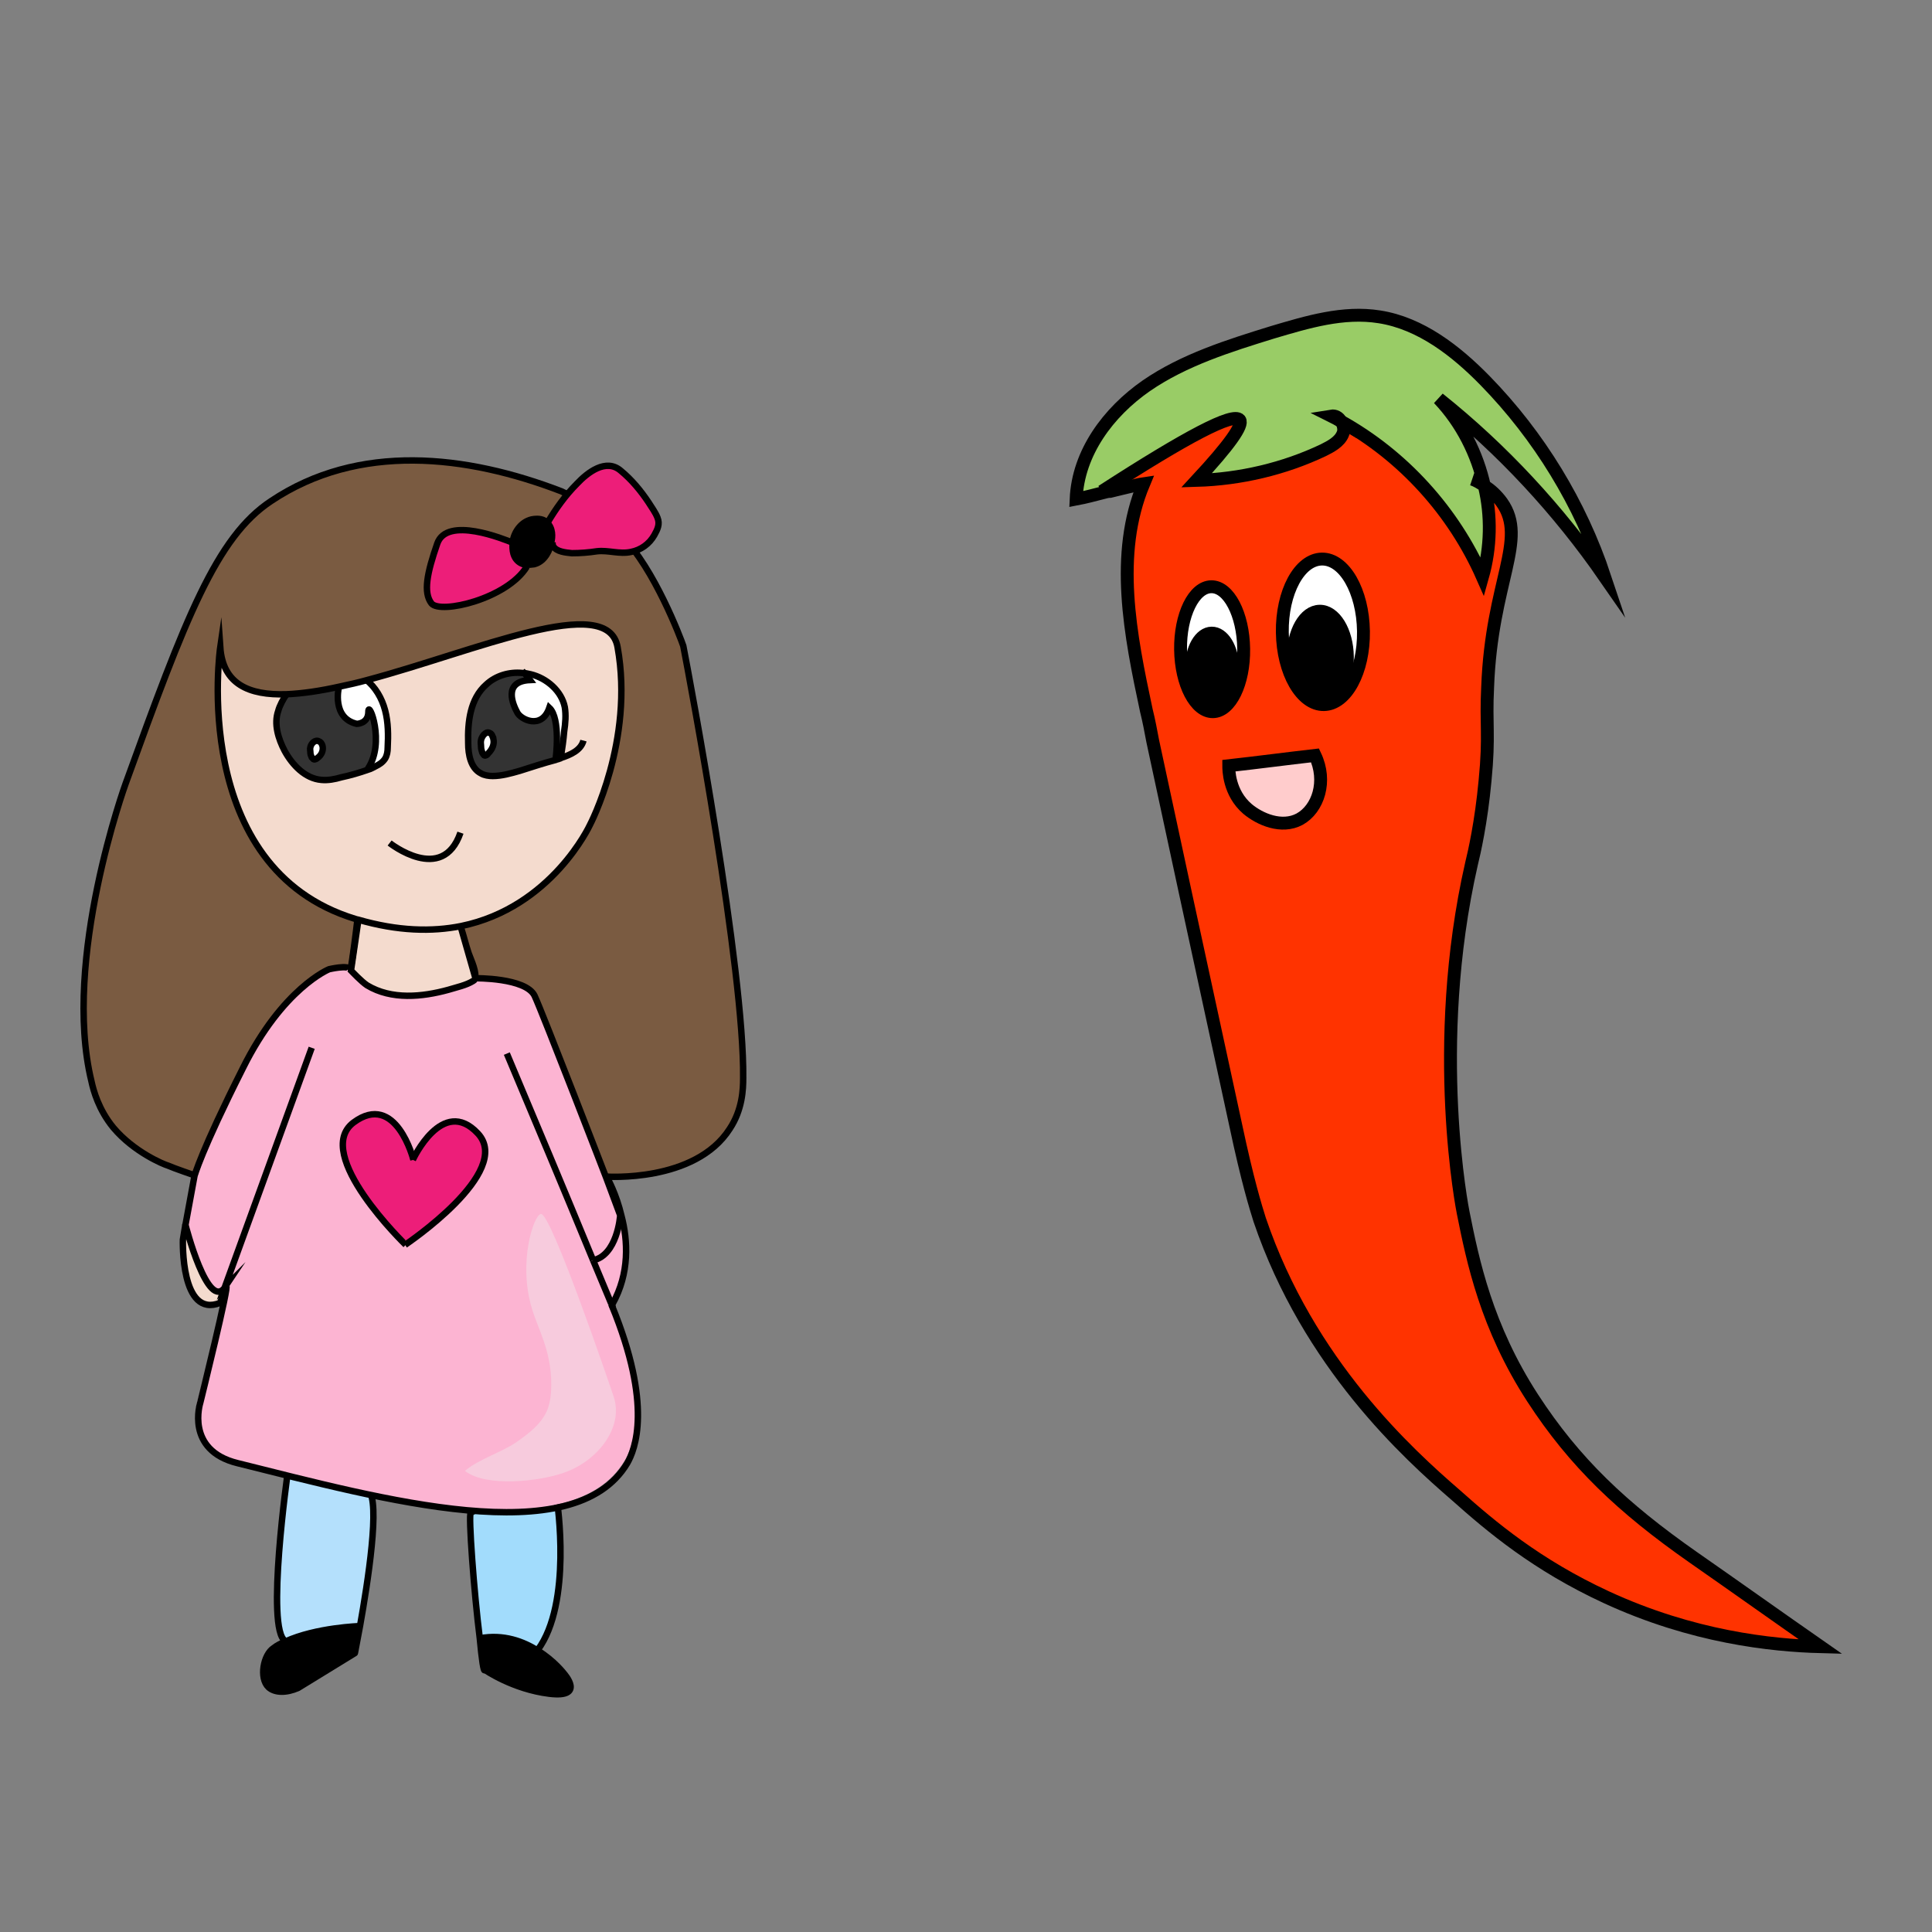 <?xml version="1.0" encoding="utf-8"?>
<!-- Generator: Adobe Illustrator 21.1.0, SVG Export Plug-In . SVG Version: 6.00 Build 0)  -->
<svg version="1.1" id="Layer_1" xmlns="http://www.w3.org/2000/svg" xmlns:xlink="http://www.w3.org/1999/xlink" x="0px" y="0px"
	 viewBox="0 0 300 300" style="enable-background:new 0 0 300 300;" xml:space="preserve">
<rect x="0" y="0" width="300" height="300" fill="#808080" stroke="none"/>
<style type="text/css">
	.st0{fill:#B4E0FC;}
	.st1{fill:none;stroke:#000000;stroke-miterlimit:10;}
	.st2{fill:#A2DCFC;}
	.st3{fill:#FCB4D2;}
	.st4{fill:#F4DBCE;}
	.st5{fill:#FFFFFF;}
	.st6{fill:#333333;}
	.st7{fill:#7A5B41;}
	.st8{fill:#ED1E79;}
	.st9{fill:#ED1E79;stroke:#000000;stroke-miterlimit:10;}
	.st10{fill:#F7CBDD;}
	.st11{fill:#FF3300;}
	.st12{fill:#99CC66;}
	.st13{fill:none;stroke:#000000;stroke-width:2;stroke-miterlimit:10;}
	.st14{fill:#FFFFFF;stroke:#000000;stroke-width:2;stroke-miterlimit:10;}
	.st15{stroke:#000000;stroke-width:2;stroke-miterlimit:10;}
	.st16{fill:#FFCCCC;stroke:#000000;stroke-width:2;stroke-linecap:round;stroke-miterlimit:10;}
</style>
<g>
	<g id="XMLID_9_">
		<g>
			<path class="st0" d="M57.1,231.4c2,1.8,0,14.4-1.3,21.1c0,0-6.8,0.2-11.6,2.4l0-0.1c-3.2-1.8,0.4-26.3,0.4-26.3
				S54.4,229,57.1,231.4z"/>
			<path d="M55.9,252.5c-0.5,2.5-0.8,4.2-0.8,4.2l-8.8,5.4c-1.8,0.7-3.7,0.8-4.6-0.1c-1.5-1.4-0.8-5.1,0.8-6.1
				c0.6-0.4,1.2-0.7,1.8-1C49,252.8,55.9,252.5,55.9,252.5z"/>
		</g>
		<g>
			<path class="st1" d="M55.9,252.5c0,0-6.8,0.2-11.6,2.4c-0.7,0.3-1.3,0.6-1.8,1c-1.6,1-2.3,4.7-0.8,6.1c1,0.9,2.8,0.9,4.6,0.1
				l8.8-5.4C55.1,256.8,55.4,255.1,55.9,252.5c1.2-6.7,3.2-19.4,1.3-21.1c-2.7-2.4-12.5-2.9-12.5-2.9s-3.5,24.6-0.4,26.3"/>
		</g>
	</g>
	<g id="XMLID_7_">
		<g>
			<path d="M83.5,256.3c2.6,1.6,4.1,3.6,4.1,3.6s3.4,3.8-2.3,3.1c-5.7-0.7-10-3.7-10-3.7c-0.2,0.5-0.5-1.7-0.9-4.9l0.1,0
				C78.2,253.7,81.3,254.9,83.5,256.3z"/>
			<path class="st2" d="M86.5,233.1c0,0,2.4,15.8-3,23.1c-2.2-1.4-5.3-2.5-9-1.9l-0.1,0c-0.8-7.1-1.7-19.3-1.3-19.5
				C76.3,232.9,86.5,233.1,86.5,233.1z"/>
		</g>
		<g>
			<path class="st1" d="M74.5,254.4c3.7-0.7,6.8,0.5,9,1.9c2.6,1.6,4.1,3.6,4.1,3.6s3.4,3.8-2.3,3.1c-5.7-0.7-10-3.7-10-3.7
				C75.1,259.8,74.8,257.6,74.5,254.4c-0.9-7.1-1.8-19.3-1.4-19.5c3.2-2,13.4-1.8,13.4-1.8s2.4,15.8-3,23.1c0,0.1-0.1,0.1-0.1,0.2"
				/>
		</g>
	</g>
	<g>
		<g>
			<g id="XMLID_6_">
				<g>
					<path class="st3" d="M96.3,188.7c0.9,3.8,1.3,9-1.4,13.7c-0.9-2.2-1.9-4.5-2.8-6.7C95.8,194.9,96.3,189,96.3,188.7z"/>
					<path class="st3" d="M96.3,188.6L96.3,188.6C96.3,188.7,96.3,188.7,96.3,188.6C96.3,188.7,96.3,188.6,96.3,188.6z"/>
					<path class="st4" d="M87.1,117.5c0.2-1.3,0.4-2.6,0.5-3.9c0.2-1.3,0.3-2.6,0.1-3.8c-0.5-2.5-2.8-4.5-5.3-5.1
						c-0.4-0.1-0.9-0.2-1.3-0.2c-0.1-0.1-0.1-0.1-0.1-0.1c0,0,0.1,0.1,0.1,0.1c-2-0.2-4.1,0.4-5.6,1.8c-2.5,2.2-2.9,5.8-2.8,9.1
						c0,1.8,0.4,3.9,2,4.7c0.5,0.3,1.2,0.4,1.8,0.4c1.4,0,2.8-0.4,4.2-0.8c1.9-0.6,3.7-1.2,5.6-1.7c0.2-0.1,0.4-0.1,0.6-0.2
						C87,117.5,87.1,117.5,87.1,117.5z M95.7,100.5c2.6,14.6-4.3,27.6-4.3,27.6s-5.9,12.8-20,15.7c-4.5,0.9-9.8,0.8-16-1
						c-0.1,0-0.2-0.1-0.4-0.1c-26-7.9-21-42.2-21-42.2c0.4,5.7,4.4,7.5,10.3,7.3c-0.5,0.7-1.1,1.8-1.3,2.6c-0.7,2,0,4.3,1,6.2
						c1.2,2.2,3.2,4.3,5.7,4.5c1,0.1,2.1-0.1,3.1-0.4c1.4-0.3,2.8-0.7,4.2-1.2c0.4-0.1,0.7-0.3,1.1-0.5c0.6-0.3,1.1-0.6,1.5-1.2
						c0.3-0.5,0.4-1.1,0.4-1.7c0.1-1.9,0.1-3.9-0.4-5.8c-0.5-1.9-1.5-3.6-3-4.8C73.7,101.1,94.2,92,95.7,100.5z"/>
					<path class="st5" d="M87.7,113.5c-0.2,1.3-0.4,2.6-0.5,3.9c-0.1,0-0.1,0-0.2,0.1c-0.2,0.1-0.4,0.1-0.6,0.2c0,0,0.8-6.1-1-7.8
						c-1.2,3.5-4.5,1.8-5,0.7c-0.6-1.1-2.3-4.8,2-5c-0.6-0.8-0.9-1.1-1.1-1.3c0.4,0,0.9,0.1,1.3,0.2c2.5,0.6,4.8,2.6,5.3,5.1
						C88,111,87.8,112.3,87.7,113.5z"/>
					<path class="st6" d="M85.3,110c1.8,1.7,1,7.8,1,7.8c-1.9,0.6-3.7,1.2-5.6,1.7c-1.4,0.4-2.8,0.9-4.2,0.8c-0.6,0-1.2-0.1-1.8-0.4
						c-1.6-0.8-1.9-2.9-2-4.7c-0.1-3.3,0.4-6.9,2.8-9.1c1.5-1.4,3.6-1.9,5.6-1.8c0,0,0,0,0,0c0.1,0.1,0.4,0.5,1.1,1.3
						c-4.3,0.2-2.6,3.9-2,5C80.8,111.8,84,113.4,85.3,110z M76,116.9c0.6-0.6,0.8-1.4,0.6-2.2c0-0.1,0-0.2-0.1-0.3
						c-0.1-0.3-0.2-0.5-0.5-0.6c-0.6-0.3-1.2,0.6-1.3,1.1c-0.1,0.4,0,0.7,0,1.1c0,0.3,0.1,0.6,0.2,0.9c0.1,0.2,0.2,0.3,0.3,0.4
						C75.6,117.2,75.8,117.1,76,116.9z"/>
					<path class="st4" d="M81.2,104.4C81.2,104.4,81.2,104.4,81.2,104.4C81.1,104.4,81.1,104.3,81.2,104.4
						C81.1,104.3,81.1,104.3,81.2,104.4z"/>
					<path class="st5" d="M76.6,114.7c0.2,0.8-0.1,1.6-0.6,2.2c-0.2,0.2-0.4,0.3-0.6,0.3c-0.2,0-0.3-0.2-0.3-0.4
						c-0.1-0.3-0.2-0.6-0.2-0.9c-0.1-0.4-0.1-0.7,0-1.1c0.1-0.5,0.7-1.4,1.3-1.1c0.2,0.1,0.4,0.4,0.5,0.6
						C76.6,114.5,76.6,114.6,76.6,114.7z"/>
					<path class="st4" d="M55.5,142.8c6.2,1.8,11.5,1.9,16,1l0,0.2l2.2,7.7c0,0.2-0.1,0.4-0.3,0.5c-1.1,0.7-2.6,1-3.9,1.4
						c-4,1.1-8.8,1.6-12.6-0.7c-0.9-0.6-2.3-2.1-2.5-2.3C54.6,150.4,55.4,143.8,55.5,142.8L55.5,142.8
						C55.5,142.9,55.5,142.9,55.5,142.8L55.5,142.8L55.5,142.8z"/>
					<path class="st6" d="M57.2,110.5c0-1.8,2.7,4.8-0.1,8.9h0l0,0.1c-1.3,0.5-2.8,0.9-4.2,1.2c-1,0.2-2.1,0.5-3.1,0.4
						c-2.5-0.2-4.5-2.3-5.7-4.5c-1-1.9-1.7-4.2-1-6.2c0.3-0.8,0.9-1.9,1.3-2.6v0c2.4-0.1,5.2-0.5,8.1-1.2l0,0.1h0
						c0,0-1.1,4.7,2.8,5.6C55.5,112.3,57.2,112.3,57.2,110.5z M49.4,117.6c0.6-0.5,0.8-1.1,0.6-1.8c0-0.1-0.1-0.2-0.1-0.3
						c-0.1-0.2-0.2-0.4-0.5-0.5c-0.6-0.3-1.2,0.4-1.3,0.9c-0.1,0.3,0,0.6,0,0.9c0,0.2,0.1,0.5,0.2,0.7c0.1,0.1,0.2,0.2,0.3,0.3
						C49,117.9,49.3,117.8,49.4,117.6z"/>
					<path class="st5" d="M58.3,119c-0.4,0.2-0.7,0.3-1.1,0.5l0-0.1h0c2.8-4.1,0.1-10.8,0.1-8.9s-1.8,1.9-1.8,1.9
						c-4-0.8-2.8-5.6-2.8-5.6h0l0-0.1c1.4-0.3,2.8-0.6,4.2-1c1.5,1.2,2.5,2.9,3,4.8c0.5,1.9,0.5,3.8,0.4,5.8c0,0.6-0.1,1.2-0.4,1.7
						C59.4,118.4,58.9,118.7,58.3,119z"/>
					<path class="st5" d="M49.4,117.6c-0.2,0.1-0.4,0.3-0.6,0.2c-0.2,0-0.3-0.2-0.3-0.3c-0.1-0.2-0.2-0.5-0.2-0.7
						c-0.1-0.3-0.1-0.6,0-0.9c0.1-0.4,0.7-1.1,1.3-0.9c0.2,0.1,0.4,0.3,0.5,0.5c0,0.1,0.1,0.2,0.1,0.3
						C50.2,116.5,50,117.2,49.4,117.6z"/>
					<path class="st3" d="M35,199.7c-2.7,4.1-6.2-9.6-6.2-9.6l1.4-7.6c0,0,1-3.8,7.5-16.7c6.2-12.4,13.4-15.4,13.4-15.4s3-0.7,3.2,0
						l0,0c0,0,0,0,0,0c0.2,0.3,1.6,1.8,2.5,2.3c3.7,2.3,8.5,1.9,12.6,0.7c1.2-0.3,2.8-0.7,3.9-1.4c0.2-0.1,0.3-0.3,0.3-0.5l0,0.1
						c0,0,7.9-0.1,9.2,2.7c1.4,2.8,11.1,28.2,11.1,28.2s0,0,0,0l2.2,5.9c0,0,0,0,0,0c0,0.3-0.5,6.2-4.2,7c0.9,2.2,1.9,4.5,2.8,6.7
						c0,0.1-0.1,0.1-0.1,0.2c6.4,15.6,3.7,22.4,2.4,24.5c-8.3,13.9-38,5.6-60.5,0c-8.2-2-5.8-9.4-5.8-9.4S35.7,198.8,35,199.7z"/>
					<path class="st7" d="M26.2,181.1c-0.7-0.3-5.4-2.1-8.5-5.9c-2.3-2.8-3.1-5.8-3.4-7.2c-4.6-18.9,5.3-46.2,5.3-46.2
						c9.3-25.7,14.2-38.2,22.6-43.9c13.5-9,30.2-7.2,45.1-1.5c1.7,0.8,4.1,2.2,6.5,4.4c0,0,1.6,1.3,2.9,2.6c5,4.9,9.1,15.8,9.5,17
						c1,5.1,9.5,50.4,9.3,67.1c0,1.8-0.2,4.9-2.1,7.9c-5.4,8.3-19.2,7.4-19.2,7.4s-9.8-25.4-11.1-28.2c-1.4-2.8-9.2-2.7-9.2-2.7
						l0-0.1c0,0,0-0.1,0-0.2c0.1-1.1-0.9-3-1.1-3.8c-0.4-1.2-0.7-2.5-1.1-3.7l0-0.2c14.1-2.9,20-15.7,20-15.7s6.9-13.1,4.3-27.6
						c-1.5-8.6-22,0.6-38.9,5.1c-1.4,0.4-2.8,0.7-4.2,1c-2.9,0.6-5.7,1.1-8.1,1.2v0c-5.9,0.2-9.9-1.6-10.3-7.3c0,0-5,34.3,21,42.2
						c0.1,0,0.2,0.1,0.4,0.1v0l0,0c0,0,0,0,0,0l0,0l-1.1,7.5c-0.2-0.7-3.2,0-3.2,0s-7.2,2.9-13.4,15.4c-6.5,12.9-7.5,16.7-7.5,16.7
						C30.3,182.5,27.1,181.4,26.2,181.1z"/>
					<path class="st4" d="M28.4,192.5l0.4-2.4c0,0,3.5,13.7,6.2,9.6c-0.1,0.2-0.4,0.9-0.9,2.5C28,204.8,28.4,192.5,28.4,192.5z"/>
				</g>
				<g>
					<path class="st1" d="M28.8,190.1l-0.4,2.4c0,0-0.4,12.3,5.8,9.8c0.5-1.6,0.8-2.4,0.9-2.5c0.7-1-4,18-4,18s-2.4,7.4,5.8,9.4
						c22.5,5.6,52.2,13.9,60.5,0c1.2-2.1,4-8.9-2.4-24.5c0-0.1,0.1-0.1,0.1-0.2c2.7-4.8,2.4-9.9,1.4-13.7c0,0,0,0,0,0
						c-0.8-3.4-2.1-5.7-2.2-5.9"/>
					<path class="st1" d="M94.1,182.7c0,0,13.8,1,19.2-7.4c2-3,2.1-6.2,2.1-7.9c0.2-16.7-8.3-62-9.3-67.1c-0.4-1.2-4.5-12-9.5-17
						c-1.3-1.3-2.9-2.6-2.9-2.6c-2.4-2.2-4.8-3.6-6.5-4.4c-14.8-5.7-31.5-7.6-45.1,1.5c-8.5,5.6-13.3,18.2-22.6,43.9
						c0,0-9.9,27.3-5.3,46.2c0.3,1.4,1.1,4.4,3.4,7.2c3.2,3.8,7.8,5.7,8.5,5.9c0.9,0.4,4.1,1.5,4.1,1.5"/>
					<path class="st1" d="M54.3,150.5c-0.2-0.7-3.2,0-3.2,0s-7.2,2.9-13.4,15.4c-6.5,12.9-7.5,16.7-7.5,16.7l-1.4,7.6
						c0,0,3.5,13.7,6.2,9.6l-0.1,0.1l13.5-37.2"/>
					<path class="st1" d="M55.5,142.8L55.5,142.8C55.5,142.9,55.5,142.9,55.5,142.8L55.5,142.8c-0.1,0.9-0.9,7.5-1.1,7.7
						c0,0,0,0,0,0"/>
					<path class="st1" d="M92.1,195.7c3.7-0.8,4.2-6.7,4.2-7c0,0,0,0,0,0l0,0l-2.2-5.9c0,0,0,0,0,0s-9.8-25.4-11.1-28.2
						c-1.4-2.8-9.2-2.7-9.2-2.7l0-0.1l-2.2-7.7c0.4,1.2,0.7,2.5,1.1,3.7c0.2,0.7,1.2,2.7,1.1,3.8c0,0.1,0,0.1,0,0.2
						c0,0.2-0.1,0.4-0.3,0.5c-1.1,0.7-2.6,1-3.9,1.4c-4,1.1-8.8,1.6-12.6-0.7c-0.9-0.6-2.3-2.1-2.5-2.3c0,0,0,0,0,0l0,0l1.1-7.5"/>
					<path class="st1" d="M95.2,203.1c-0.1-0.2-0.2-0.5-0.3-0.7"/>
					<path class="st1" d="M94.9,202.4c-0.9-2.2-1.9-4.5-2.8-6.7"/>
					<path class="st1" d="M78.7,163.6c4.5,10.7,9,21.4,13.4,32.1"/>
					<path class="st1" d="M44.5,107.8c-5.9,0.2-9.9-1.6-10.3-7.3c0,0-5,34.3,21,42.2c0.1,0,0.2,0.1,0.4,0.1c6.2,1.8,11.5,1.9,16,1
						c14.1-2.9,20-15.7,20-15.7s6.9-13.1,4.3-27.6c-1.5-8.6-22,0.6-38.9,5.1c-1.4,0.4-2.8,0.7-4.2,1
						C49.7,107.3,46.9,107.7,44.5,107.8"/>
					<path class="st1" d="M87.1,117.7c0-0.1,0-0.1,0-0.2c0.2-1.3,0.4-2.6,0.5-3.9c0.2-1.3,0.3-2.6,0.1-3.8c-0.5-2.5-2.8-4.5-5.3-5.1
						c-0.4-0.1-0.9-0.2-1.3-0.2c0,0,0,0,0,0c-2-0.2-4.1,0.4-5.6,1.8c-2.5,2.2-2.9,5.8-2.8,9.1c0,1.8,0.4,3.9,2,4.7
						c0.5,0.3,1.2,0.4,1.8,0.4c1.4,0,2.8-0.4,4.2-0.8c1.9-0.6,3.7-1.2,5.6-1.7c0.2-0.1,0.4-0.1,0.6-0.2c0.1,0,0.1,0,0.2-0.1
						c1.5-0.5,3.1-1.2,3.5-2.7"/>
					<path class="st1" d="M81.1,104.3C81.1,104.3,81.1,104.4,81.1,104.3"/>
					<path class="st1" d="M86.3,117.7c0,0,0.8-6.1-1-7.8c-1.2,3.5-4.5,1.8-5,0.7c-0.6-1.1-2.3-4.8,2-5c-0.6-0.8-0.9-1.1-1.1-1.3
						c-0.1-0.1-0.1-0.1-0.1-0.1v0"/>
					<path class="st1" d="M76.6,114.7c0-0.1,0-0.2-0.1-0.3c-0.1-0.3-0.2-0.5-0.5-0.6c-0.6-0.3-1.2,0.6-1.3,1.1c-0.1,0.4,0,0.7,0,1.1
						c0,0.3,0.1,0.6,0.2,0.9c0.1,0.2,0.2,0.3,0.3,0.4c0.2,0.1,0.5-0.1,0.6-0.3C76.5,116.3,76.8,115.5,76.6,114.7z"/>
					<path class="st1" d="M44.5,107.8L44.5,107.8c-0.5,0.7-1.1,1.8-1.3,2.6c-0.7,2,0,4.3,1,6.2c1.2,2.2,3.2,4.3,5.7,4.5
						c1,0.1,2.1-0.1,3.1-0.4c1.4-0.3,2.8-0.7,4.2-1.2c0.4-0.1,0.7-0.3,1.1-0.5c0.6-0.3,1.1-0.6,1.5-1.2c0.3-0.5,0.4-1.1,0.4-1.7
						c0.1-1.9,0.1-3.9-0.4-5.8c-0.5-1.9-1.5-3.6-3-4.8c0,0,0,0,0,0"/>
					<path class="st1" d="M52.6,106.8c0,0-1.1,4.7,2.8,5.6c0,0,1.8,0,1.8-1.9s2.7,4.8-0.1,8.9"/>
					<path class="st1" d="M50.1,115.9c0-0.1-0.1-0.2-0.1-0.3c-0.1-0.2-0.2-0.4-0.5-0.5c-0.6-0.3-1.2,0.4-1.3,0.9
						c-0.1,0.3,0,0.6,0,0.9c0,0.2,0.1,0.5,0.2,0.7c0.1,0.1,0.2,0.2,0.3,0.3c0.2,0.1,0.5-0.1,0.6-0.2C50,117.2,50.2,116.5,50.1,115.9
						z"/>
				</g>
			</g>
		</g>
	</g>
	<path class="st1" d="M60.5,130.9c0,0,8.2,6.5,11-1.6"/>
	<g>
		<g id="XMLID_5_">
			<g>
				<path class="st8" d="M102,80.4c0.4,1,0,1.8-0.5,2.7c-0.8,1.4-2.1,2.3-3.6,2.6c-1.8,0.4-3.5-0.3-5.3-0.1
					c-1.3,0.2-2.6,0.3-3.9,0.3c-0.9-0.1-2.4-0.2-2.9-1.1c-0.1-0.2-0.1-0.4-0.1-0.6l-0.1,0c0.2-0.8,0.3-2.2-0.6-3
					c1.3-2.2,2.8-4.3,4.6-6.1c1.6-1.7,4.5-4,6.8-2c1.7,1.4,3.1,3.1,4.3,4.9C101.1,78.8,101.7,79.6,102,80.4z"/>
				<path d="M79.7,84.3c0.2-1.7,1.5-3.4,3.3-3.6c0.2,0,1.3-0.2,2,0.5c0.9,0.8,0.8,2.2,0.6,3c-0.1,0.3-0.1,0.5-0.1,0.5
					c-0.1,0.4-0.7,2.4-2.5,2.9c-0.1,0-0.6,0.1-1.1,0.1c-0.4,0-0.9-0.1-1.4-0.5C79.4,86.4,79.6,84.8,79.7,84.3
					C79.7,84.3,79.7,84.3,79.7,84.3z"/>
				<path class="st8" d="M79.7,84.4c-0.1,0.4-0.3,2.1,0.9,2.9c0.4,0.3,0.9,0.4,1.4,0.5l0,0.2c-3.1,5-13.5,7.4-14.8,5.7
					c-1.4-1.7-0.7-4.7,0.9-9.3C69.4,80.1,78.2,83.6,79.7,84.4C79.7,84.3,79.7,84.3,79.7,84.4z"/>
			</g>
			<g>
				<path class="st1" d="M85.6,84.2c-0.1,0.3-0.1,0.5-0.1,0.5c-0.1,0.4-0.7,2.4-2.5,2.9c-0.1,0-0.6,0.1-1.1,0.1
					c-0.4,0-0.9-0.1-1.4-0.5c-1.1-0.9-0.9-2.5-0.9-2.9c0,0,0-0.1,0-0.1c0.2-1.7,1.5-3.4,3.3-3.6c0.2,0,1.3-0.2,2,0.5
					C85.9,82,85.8,83.4,85.6,84.2z"/>
				<path class="st1" d="M79.9,84.4c0,0-0.1,0-0.2-0.1c-1.5-0.6-10.3-4.2-11.8,0.1C66.3,89,65.7,92,67,93.7
					c1.4,1.7,11.7-0.7,14.8-5.7"/>
				<path class="st1" d="M85,81.2c1.3-2.2,2.8-4.3,4.6-6.1c1.6-1.7,4.5-4,6.8-2c1.7,1.4,3.1,3.1,4.3,4.9c0.5,0.8,1.1,1.6,1.4,2.4
					c0.4,1,0,1.8-0.5,2.7c-0.8,1.4-2.1,2.3-3.6,2.6c-1.8,0.4-3.5-0.3-5.3-0.1c-1.3,0.2-2.6,0.3-3.9,0.3c-0.9-0.1-2.4-0.2-2.9-1.1
					c-0.1-0.2-0.1-0.4-0.1-0.6"/>
			</g>
		</g>
	</g>
	<g>
		<path class="st9" d="M64.2,180.1c0,0-2.7-10.7-9.3-5.8c-6.5,4.9,8.1,19,8.1,19"/>
		<path class="st9" d="M64.1,180.1c0,0,4.6-10,10.1-4.1c5.6,6-11.3,17.3-11.3,17.3"/>
	</g>
	<path class="st10" d="M87.5,228.7c5.1-1.7,9.4-6.9,7.8-11.8c-0.7-2.1-9.7-28.5-11.3-28.4c-1.1,0.1-3.6,7.5-1.4,14.7
		c0.9,3.1,3,6.5,3,11.7c0,1.3-0.1,2.7-0.6,4c-0.9,2.2-2.9,3.7-4.9,5.1c-2.4,1.6-5.8,2.6-7.9,4.4C75.5,231,83.9,230,87.5,228.7z"/>
	<g>
		<g id="XMLID_4_">
			<g>
				<path class="st11" d="M185.8,74.6c5.1-5.4,7.4-8.5,6.7-9.4c-1-1.2-8.1,2.5-21.4,11.1l0.1,0.3c0.4-0.1,0.7-0.2,1.1-0.2
					c1.3-0.3,2.4-0.6,2.9-0.7c0.9-0.2,1.6-0.4,2.3-0.5c-4.6,11-2.1,23.5,0.4,35.2c0.4,1.6,0.7,3.2,1,4.8c1.7,7.9,3.4,15.8,5.1,23.7
					c2.6,12,5.2,24,7.8,36c1.8,8.5,3.1,12.7,3.7,14.6c7.6,22.4,23.1,36.4,30.5,42.8c5.5,4.9,12.5,10.8,23.3,15.8
					c13.4,6.2,25.7,7.5,33.3,7.7c-6.6-4.6-13.2-9.3-19.8-13.9c-11-7.7-18.4-14.7-24.9-24.7c-7.2-11.1-9.3-21.3-10.8-28.8
					c0,0-5.2-25.7,1.3-54.2c0.4-1.6,1.5-6.4,2.1-12.9c0.7-7.1,0.1-8.6,0.4-14.5c0.6-16.4,6.3-22.9,2.2-28.7
					c-0.8-1.1-1.7-1.9-2.6-2.5c1.1,4.6,1,9.5-0.3,14.1c-4.5-10.1-12.3-18.7-22-24.2c0.3,0.6,0.5,1.3,0.2,2c-0.5,1.2-1.8,2-3,2.5
					C199.3,72.8,192.6,74.4,185.8,74.6z"/>
				<path class="st12" d="M205.5,69.9c1.2-0.6,2.5-1.3,3-2.5c0.3-0.6,0.1-1.4-0.2-2c-0.5-0.3-1-0.6-1.5-0.8c0.6-0.1,1.2,0.3,1.5,0.8
					c9.7,5.4,17.5,14,22,24.2c1.3-4.6,1.4-9.5,0.3-14.1c-1.1-5-3.5-9.8-7.1-13.6c9.9,7.9,18.6,17.3,25.8,27.7
					c-3.8-11.4-10.2-21.9-18.6-30.5c-4.5-4.6-10-8.9-16.4-9.9c-5.6-0.9-11.2,0.8-16.6,2.4c-6.8,2.1-13.8,4.3-19.6,8.3
					c-5.9,4.1-10.6,10.4-10.9,17.6c1.6-0.3,3-0.7,4.2-1l-0.1-0.3c13.3-8.6,20.4-12.3,21.4-11.1c0.6,0.8-1.6,3.9-6.7,9.4
					C192.6,74.4,199.3,72.8,205.5,69.9z"/>
			</g>
			<g>
				<path class="st13" d="M208.2,65.4c9.7,5.4,17.5,14,22,24.2c1.3-4.6,1.4-9.5,0.3-14.1c-1.1-5-3.5-9.8-7.1-13.6
					c9.9,7.9,18.6,17.3,25.8,27.7c-3.8-11.4-10.2-21.9-18.6-30.5c-4.5-4.6-10-8.9-16.4-9.9c-5.6-0.9-11.2,0.8-16.6,2.4
					c-6.8,2.1-13.8,4.3-19.6,8.3c-5.9,4.1-10.6,10.4-10.9,17.6c1.6-0.3,3-0.7,4.2-1c0.4-0.1,0.7-0.2,1.1-0.2
					c1.3-0.3,2.4-0.6,2.9-0.7c0.9-0.2,1.6-0.4,2.3-0.5c-4.6,11-2.1,23.5,0.4,35.2c0.4,1.6,0.7,3.2,1,4.8c1.7,7.9,3.4,15.8,5.1,23.7
					c2.6,12,5.2,24,7.8,36c1.8,8.5,3.1,12.7,3.7,14.6c7.6,22.4,23.1,36.4,30.5,42.8c5.5,4.9,12.5,10.8,23.3,15.8
					c13.4,6.2,25.7,7.5,33.3,7.7c-6.6-4.6-13.2-9.3-19.8-13.9c-11-7.7-18.4-14.7-24.9-24.7c-7.2-11.1-9.3-21.3-10.8-28.8
					c0,0-5.2-25.7,1.3-54.2c0.4-1.6,1.5-6.4,2.1-12.9c0.7-7.1,0.1-8.6,0.4-14.5c0.6-16.4,6.3-22.9,2.2-28.7
					c-0.8-1.1-1.7-1.9-2.6-2.5c-0.7-0.5-1.4-0.9-2-1.1"/>
				<path class="st13" d="M208.2,65.4c-0.3-0.6-0.9-0.9-1.5-0.8C207.3,64.9,207.7,65.1,208.2,65.4z"/>
				<path class="st13" d="M171.1,76.3c13.3-8.6,20.4-12.3,21.4-11.1c0.6,0.8-1.6,3.9-6.7,9.4c6.8-0.2,13.6-1.8,19.7-4.7
					c1.2-0.6,2.5-1.3,3-2.5c0.3-0.6,0.1-1.4-0.2-2"/>
			</g>
		</g>

			<ellipse transform="matrix(1 -1.362132e-02 1.362132e-02 1 -1.318 2.807)" class="st14" cx="205.4" cy="98.1" rx="6.3" ry="11.3"/>

			<ellipse transform="matrix(1 -1.362132e-02 1.362132e-02 1 -1.355 2.573)" class="st14" cx="188.2" cy="100.8" rx="4.9" ry="9.7"/>

			<ellipse transform="matrix(1 -1.362132e-02 1.362132e-02 1 -1.37 2.802)" class="st15" cx="205" cy="102" rx="4.2" ry="7.1"/>

			<ellipse transform="matrix(1 -1.362132e-02 1.362132e-02 1 -1.395 2.573)" class="st15" cx="188.2" cy="103.7" rx="3.2" ry="5.4"/>
		<path class="st16" d="M201.8,127.2c-2.8,1.5-6.2,0-8.1-1.6c-2.9-2.5-2.9-6.1-2.9-6.7c4.5-0.5,9-1.1,13.4-1.6
			C206.1,121.3,204.7,125.6,201.8,127.2z"/>
	</g>
</g>
</svg>
